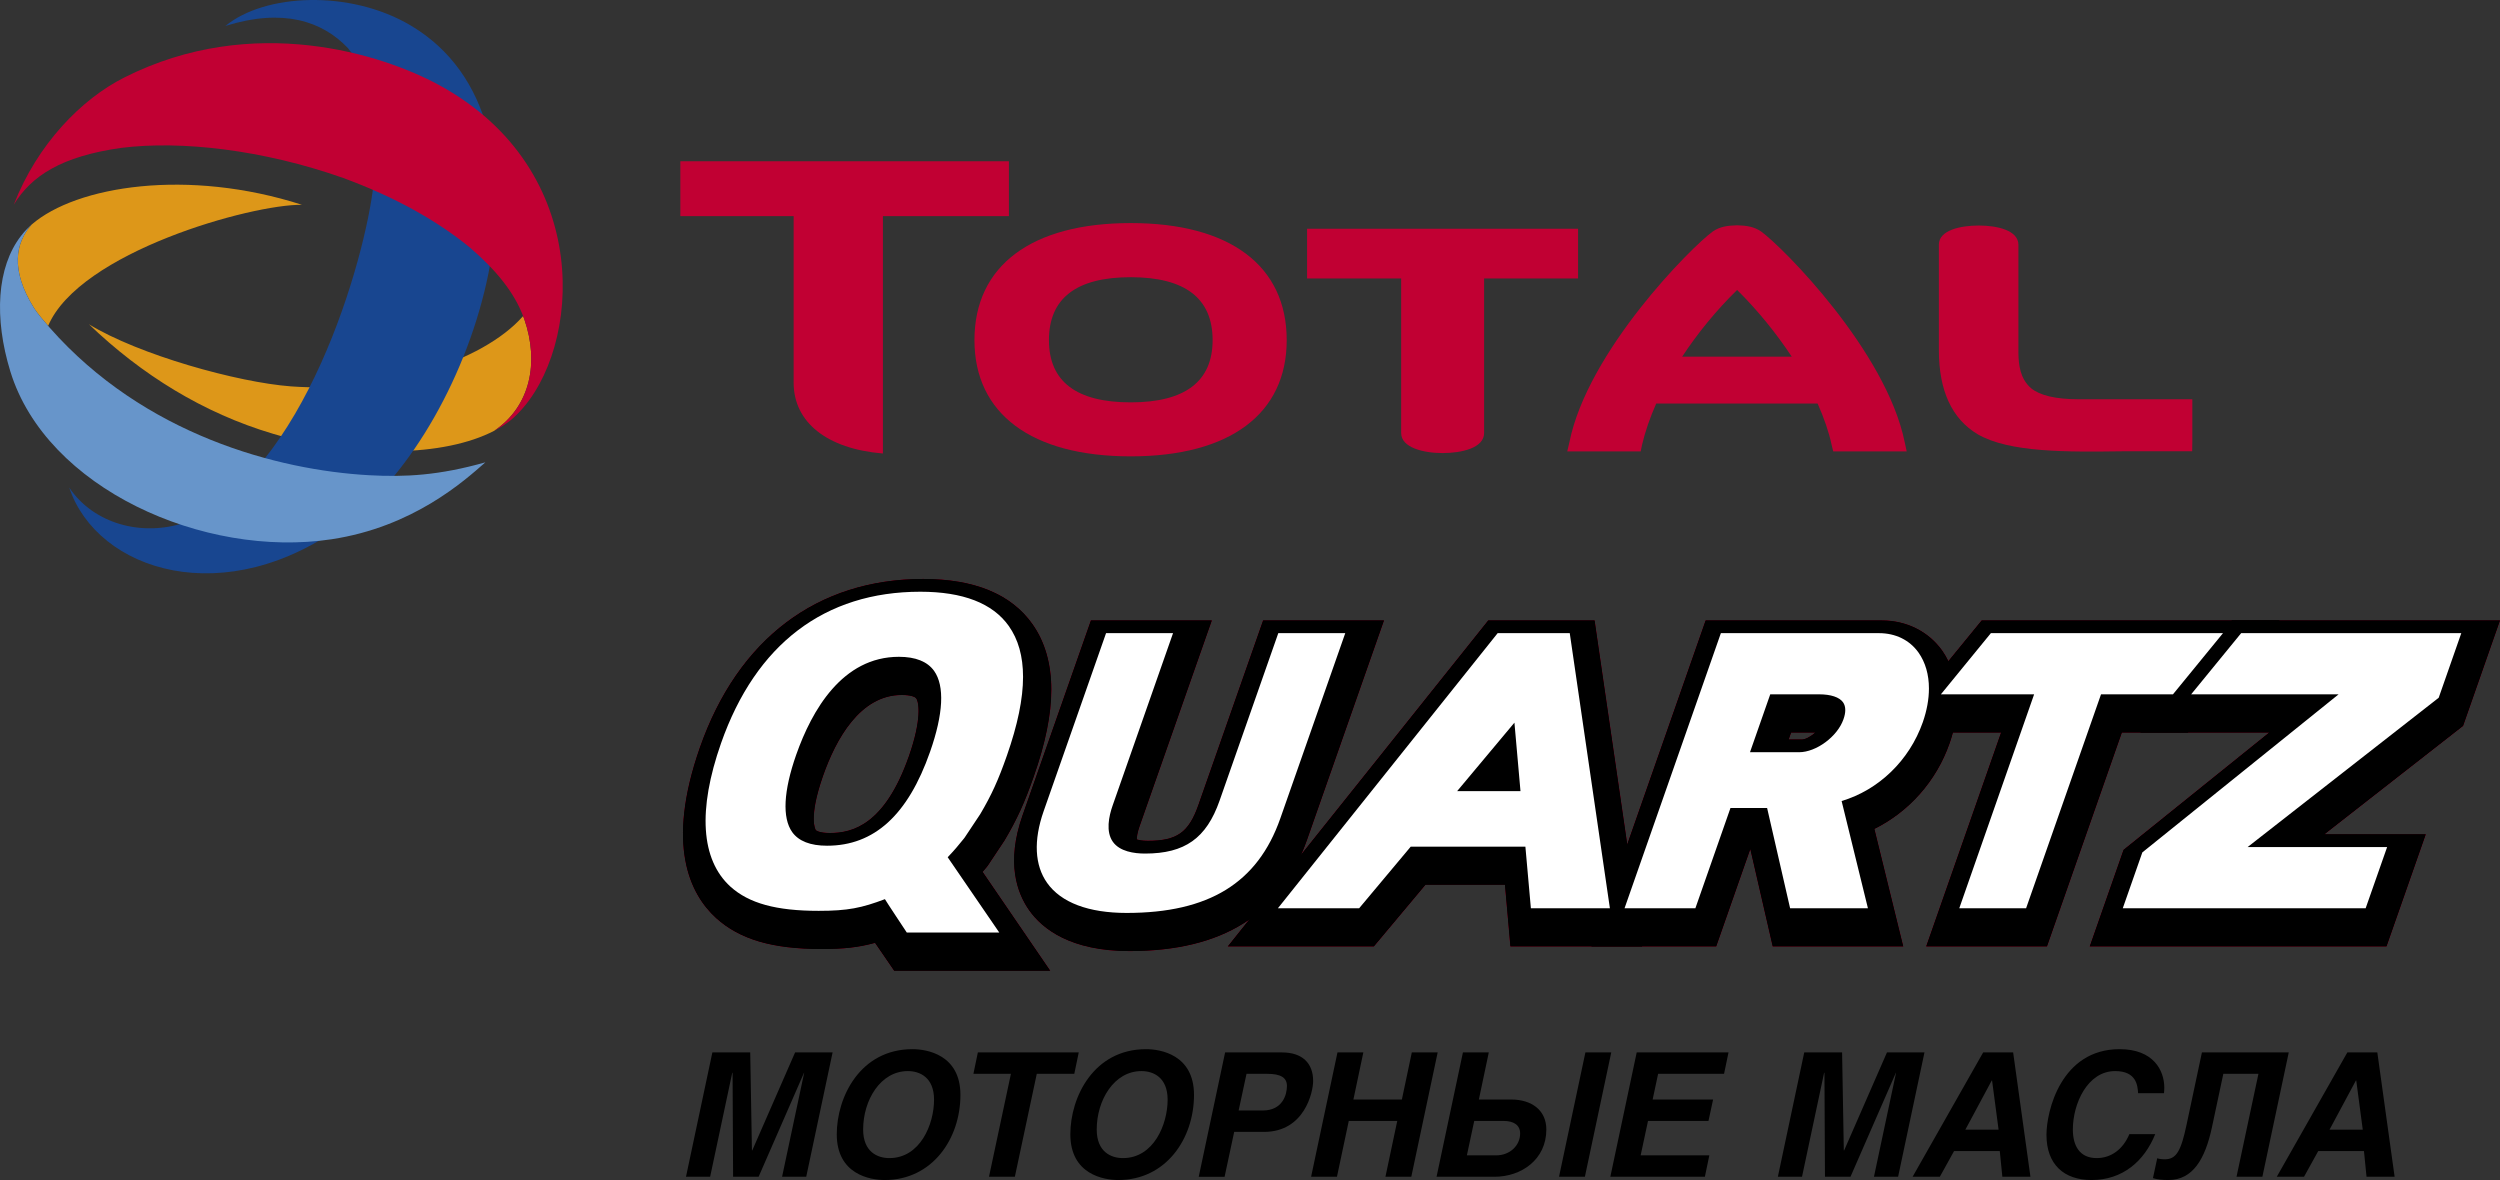 <?xml version="1.0" encoding="utf-8"?>
<!-- Generator: Adobe Illustrator 17.0.0, SVG Export Plug-In . SVG Version: 6.00 Build 0)  -->
<!DOCTYPE svg PUBLIC "-//W3C//DTD SVG 1.1//EN" "http://www.w3.org/Graphics/SVG/1.1/DTD/svg11.dtd">
<svg version="1.1" id="Слой_1" xmlns="http://www.w3.org/2000/svg" xmlns:xlink="http://www.w3.org/1999/xlink" x="0px" y="0px"
	 width="689.957px" height="325.666px" viewBox="0 0 689.957 325.666" enable-background="new 0 0 689.957 325.666"
	 xml:space="preserve">
<rect x="0" y="0" width="689.957" height="325.666" fill="#333333" stroke="none"/>
<g>
	<defs>
		<rect id="SVGID_1_" width="689.957" height="325.666"/>
	</defs>
	<clipPath id="SVGID_2_">
		<use xlink:href="#SVGID_1_"  overflow="visible"/>
	</clipPath>
	<path clip-path="url(#SVGID_2_)" fill="#C10033" d="M312.047,61.565c-27.387,0-43.115,11.774-43.115,32.306
		c0,20.309,15.728,32.075,43.115,32.075c27.401,0,43.062-11.766,43.062-32.075C355.109,73.339,339.448,61.565,312.047,61.565
		 M312.047,111.045c-14.974,0-22.557-5.75-22.557-17.174c0-11.57,7.583-17.368,22.557-17.368c14.977,0,22.612,5.798,22.612,17.368
		C334.659,105.295,327.024,111.045,312.047,111.045"/>
	<path clip-path="url(#SVGID_2_)" fill="#C10033" d="M360.731,63.131v13.727h25.964v42.647c0,4.051,6.186,5.535,11.441,5.535
		c5.244,0,11.452-1.404,11.452-5.535V76.858h25.93V63.131H360.731"/>
	<path clip-path="url(#SVGID_2_)" fill="#C10033" d="M573.666,110.189c-6.357,0-10.719-1.073-13.103-3.032
		c-3.083-2.64-3.438-6.528-3.516-9.51V67.566c0-4.018-5.895-5.325-10.937-5.325c-5.084,0-11.012,1.307-11.012,5.266v29.145
		c0,11.128,3.564,18.917,10.678,23.179c8.785,5.104,24.747,4.918,40.085,4.714h19.144l0.042-2.783v-11.573H573.666"/>
	<path clip-path="url(#SVGID_2_)" fill="#C10033" d="M219.03,105.621c0,10.87,9.144,18.266,24.639,19.537V59.657h34.775V44.515
		h-90.68v15.142h31.266V105.621"/>
	<path clip-path="url(#SVGID_2_)" fill="#C10033" d="M526.213,124.577l-0.535-2.488c-5.102-25.177-33.717-53.954-39.657-58.212
		c-1.91-1.302-3.954-1.636-6.607-1.7c-2.705,0.064-4.815,0.398-6.703,1.7c-5.902,4.258-34.555,33.035-39.588,58.212l-0.584,2.488
		h20.271l0.362-1.797c0.846-3.562,2.143-7.427,3.92-11.415h44.542c1.762,3.988,3.114,7.853,3.868,11.415l0.437,1.797H526.213
		 M464.248,98.438c4.26-6.485,9.418-12.796,15.166-18.416c5.678,5.62,10.79,11.931,15.082,18.416H464.248z"/>
	<path clip-path="url(#SVGID_2_)" fill="#DD9719" d="M144.735,88.204c-0.105-0.34-0.232-0.655-0.363-0.979
		c-11.317,12.908-39.086,21.264-64.076,19.408c-14.726-1.108-41.992-8.71-55.747-17.138c14.526,13.921,31.545,24.504,50.797,30.217
		c22.883,6.802,47.293,6.335,61.049-0.825C146.479,112.077,148.764,99.933,144.735,88.204"/>
	<path clip-path="url(#SVGID_2_)" fill="#184690" d="M113.258,6.978c45.062,26.589,18.249,110.293-17.598,137.167
		c-33.374,25.029-68.856,13.495-76.547-9.566c6.735,9.993,20.065,13.621,31.907,9.645c32.931-13.194,49.894-72.844,52.09-93.567
		c1.463-17.836-0.87-29.805-7.057-37.351c-7.09-7.494-17.965-11.125-33.859-6.137C73.141-1.813,96.557-2.882,113.258,6.978"/>
	<path clip-path="url(#SVGID_2_)" fill="#C10033" d="M138.473,117.701c0.158-0.105,0.363-0.228,0.545-0.348
		c0.017-0.016,0.055-0.04,0.084-0.058c0.926-0.612,1.843-1.29,2.695-2.069c0.391-0.371,0.791-0.741,1.176-1.155
		c17.537-17.787,21.256-67.235-21.922-90.666C105.672,15.068,69.93,3.39,34.285,21.398c-11.791,5.948-23.953,18.32-30.503,35.124
		c4.834-7.976,13.197-13.387,29.675-15.709c16.446-2.069,39.099,0.478,61.272,8.306c14.303,5.269,25.875,11.775,34.9,19.151
		c7.457,6.399,12.26,12.482,14.742,18.955c0.131,0.324,0.258,0.638,0.364,0.978c4.029,11.729,1.744,23.873-8.34,30.683
		c-0.012,0.01,0.014-0.009,0,0c0.465-0.249,0.928-0.498,1.437-0.798c0.079-0.039,0.127-0.08,0.202-0.121
		C138.164,117.884,138.315,117.8,138.473,117.701"/>
	<path clip-path="url(#SVGID_2_)" fill="#DD9719" d="M9.357,84.979c0.823,1.315,2.692,3.545,3.925,4.953
		c8.66-20.347,56.086-33.587,70.064-33.41c-31.42-10.116-62.22-5.286-74.608,5.453C4.245,66.984,2.836,74.499,9.357,84.979"/>
	<path clip-path="url(#SVGID_2_)" fill="#6795CA" d="M101.844,131.153c-25.248-1.414-62.037-11.143-88.082-40.665
		c-0.143-0.178-0.305-0.348-0.481-0.556c-1.232-1.408-3.101-3.638-3.924-4.953c-6.521-10.48-5.113-17.994-0.619-23.004H8.733
		c-0.803,0.726-1.803,1.66-2.936,3.127c-6.685,8.623-7.488,22.615-2.928,37.455c9.932,32.216,53.346,51.591,88.6,46.274
		c22.518-3.394,36.621-16.072,42.486-21.241C121.199,131.21,111.783,131.708,101.844,131.153"/>
	<path clip-path="url(#SVGID_2_)" fill="#C2002F" d="M193.151,206.299L193.151,206.299c-9.437,26.93-2.78,40.467,4.477,47.079
		c6.541,5.904,15.508,8.535,29.099,8.535c6.081,0,10.208-0.436,14.772-1.698c0.043,0.098,5.272,7.682,5.272,7.682h43.067
		c0,0-15.935-23.279-18.655-27.281c0.351-0.399,1.035-1.194,1.035-1.194l0.457-0.58l-0.071,0.09l4.669-7.031l0.078-0.133
		c3.341-5.662,5.423-10.207,7.936-17.394c3.273-9.303,4.857-17.182,4.857-24.065c0-7.123-1.752-13.213-5.224-18.103
		c-5.842-8.248-15.987-12.424-30.143-12.424C225.563,159.782,203.672,176.299,193.151,206.299 M224.583,225.937
		c0-2.263,0.525-5.966,2.559-11.788c3.577-10.191,10.254-22.344,21.732-22.344c2.293,0,3.639,0.468,3.971,0.926
		c0.829,1.176,1.477,6.017-2.002,15.935c-6.67,19.032-15.643,21.227-21.819,21.227c-2.687,0-3.734-0.607-3.885-0.83
		C225.128,229.049,224.583,228.245,224.583,225.937"/>
	<path clip-path="url(#SVGID_2_)" fill="#C2002F" d="M372.042,171.227h-23.448l-17.873,50.947
		c-2.657,7.567-5.905,9.873-13.933,9.873c-1.564,0-2.551-0.215-3.029-0.381c-0.007-0.037-0.016-0.046-0.016-0.084
		c0-0.619,0.147-1.76,0.737-3.466l19.963-56.889h-33.372l-18.895,53.848c-4.565,13.028-1.503,21.42,1.869,26.179
		c3.636,5.127,11.386,11.228,27.655,11.228c25.752,0,41.787-10.06,49.05-30.775l21.21-60.48H372.042z"/>
	<path clip-path="url(#SVGID_2_)" fill="#C2002F" d="M416.844,261.186h36.355l-13.117-89.959h-29.357l-71.872,89.959h40.316
		c0,0,6.427-7.668,14.23-17.006h21.94C416.162,253.565,416.844,261.186,416.844,261.186"/>
	<path clip-path="url(#SVGID_2_)" fill="#C2002F" d="M477.088,171.227h-6.365l-31.49,89.959h34.418c0,0,6.935-19.785,9.403-26.859
		c1.725,7.492,6.179,26.859,6.179,26.859h36.027c0,0-6.113-24.868-7.958-32.415c9.535-4.729,17.106-13.171,20.763-23.637
		c1.383-3.957,2.082-7.869,2.082-11.614c0-5.302-1.434-10.119-4.128-13.963c-3.771-5.289-9.843-8.33-16.669-8.33H477.088z
		 M501.002,202.161c-1.244,1.09-2.744,1.922-3.723,1.922h-3.636c0.289-0.817,0.353-0.959,0.676-1.922H501.002z"/>
	<path clip-path="url(#SVGID_2_)" fill="#C2002F" d="M614.288,171.227h-67.385l-25.29,30.934h30.652
		c-4.645,13.244-20.667,59.025-20.667,59.025h33.336c0,0,17.892-51.059,20.667-59.025h18.221l25.274-30.934H614.288z"/>
	<path clip-path="url(#SVGID_2_)" fill="#C2002F" d="M680.06,171.227h-64.081l-25.279,30.934h35.571
		c-15.806,12.72-40.208,32.382-40.208,32.382l-9.328,26.643h81.906l10.833-30.938H641.49c15.542-12.125,38.284-29.917,38.284-29.917
		l10.183-29.104H680.06z"/>
	<path clip-path="url(#SVGID_2_)" fill="#C2002F" d="M193.151,206.299L193.151,206.299c-9.437,26.93-2.78,40.467,4.477,47.079
		c6.541,5.904,15.508,8.535,29.099,8.535c6.081,0,10.208-0.436,14.772-1.698c0.043,0.098,5.272,7.682,5.272,7.682h43.067
		c0,0-15.935-23.279-18.655-27.281c0.351-0.399,1.035-1.194,1.035-1.194l0.457-0.58l-0.071,0.09l4.669-7.031l0.078-0.133
		c3.341-5.662,5.423-10.207,7.936-17.394c3.273-9.303,4.857-17.182,4.857-24.065c0-7.123-1.752-13.213-5.224-18.103
		c-5.842-8.248-15.987-12.424-30.143-12.424C225.563,159.782,203.672,176.299,193.151,206.299 M224.583,225.937
		c0-2.263,0.525-5.966,2.559-11.788c3.577-10.191,10.254-22.344,21.732-22.344c2.293,0,3.639,0.468,3.971,0.926
		c0.829,1.176,1.477,6.017-2.002,15.935c-6.67,19.032-15.643,21.227-21.819,21.227c-2.687,0-3.734-0.607-3.885-0.83
		C225.128,229.049,224.583,228.245,224.583,225.937"/>
	<path clip-path="url(#SVGID_2_)" fill="#C2002F" d="M372.042,171.227h-23.448l-17.873,50.947
		c-2.657,7.567-5.905,9.873-13.933,9.873c-1.564,0-2.551-0.215-3.029-0.381c-0.007-0.037-0.016-0.046-0.016-0.084
		c0-0.619,0.147-1.76,0.737-3.466l19.963-56.889h-33.372l-18.895,53.848c-4.565,13.028-1.503,21.42,1.869,26.179
		c3.636,5.127,11.386,11.228,27.655,11.228c25.752,0,41.787-10.06,49.05-30.775l21.21-60.48H372.042z"/>
	<path clip-path="url(#SVGID_2_)" fill="#C2002F" d="M416.844,261.186h36.355l-13.117-89.959h-29.357l-71.872,89.959h40.316
		c0,0,6.427-7.668,14.23-17.006h21.94C416.162,253.565,416.844,261.186,416.844,261.186"/>
	<path clip-path="url(#SVGID_2_)" fill="#C2002F" d="M477.088,171.227h-6.365l-31.49,89.959h34.418c0,0,6.935-19.785,9.403-26.859
		c1.725,7.492,6.179,26.859,6.179,26.859h36.027c0,0-6.113-24.868-7.958-32.415c9.535-4.729,17.106-13.171,20.763-23.637
		c1.383-3.957,2.082-7.869,2.082-11.614c0-5.302-1.434-10.119-4.128-13.963c-3.771-5.289-9.843-8.33-16.669-8.33H477.088z
		 M501.002,202.161c-1.244,1.09-2.744,1.922-3.723,1.922h-3.636c0.289-0.817,0.353-0.959,0.676-1.922H501.002z"/>
	<path clip-path="url(#SVGID_2_)" fill="#C2002F" d="M614.288,171.227h-67.385l-25.29,30.934h30.652
		c-4.645,13.244-20.667,59.025-20.667,59.025h33.336c0,0,17.892-51.059,20.667-59.025h18.221l25.274-30.934H614.288z"/>
	<path clip-path="url(#SVGID_2_)" fill="#C2002F" d="M680.06,171.227h-64.081l-25.279,30.934h35.571
		c-15.806,12.72-40.208,32.382-40.208,32.382l-9.328,26.643h81.906l10.833-30.938H641.49c15.542-12.125,38.284-29.917,38.284-29.917
		l10.183-29.104H680.06z"/>
	<path clip-path="url(#SVGID_2_)" fill="#C2002F" d="M198.998,205.109L198.998,205.109c-6.465,18.448-5.572,32.132,2.576,39.572
		c5.13,4.633,12.643,6.696,24.369,6.696c8.041,0,11.883-0.802,18.279-3.227c0.217,0.437,6.038,9.214,6.038,9.214h25.524
		c0,0-12.835-18.72-14.237-20.781c1.982-2.078,3.066-3.414,4.41-5.078l0.253-0.324c0.087-0.1,4.326-6.508,4.326-6.508
		c3.117-5.277,4.964-9.336,7.345-16.129c2.967-8.473,4.463-15.69,4.463-21.736c0-5.694-1.321-10.354-3.948-14.061
		c-4.447-6.267-12.648-9.441-24.39-9.441C227.611,163.306,208.604,177.753,198.998,205.109 M218.624,229.632
		c-2.774-3.932-2.403-11.303,1.107-21.313c4.338-12.341,12.765-27.052,28.356-27.052c4.612,0,7.874,1.322,9.712,3.894
		c2.949,4.155,2.551,11.872-1.115,22.319c-6.11,17.445-15.416,25.923-28.436,25.923
		C223.644,233.403,220.416,232.142,218.624,229.632"/>
	<path clip-path="url(#SVGID_2_)" fill="#C2002F" d="M368.519,174.739h-15.732l-16.212,46.246
		c-3.633,10.358-9.579,14.584-20.573,14.584c-3.004,0-6.969-0.566-8.871-3.248c-1.982-2.789-1.129-6.994-0.054-10.043l16.663-47.539
		h-18.487l-17.229,49.146c-2.823,8.069-2.487,14.918,0.973,19.795c3.834,5.409,11.416,8.274,21.924,8.274
		c22.702,0,36.175-8.285,42.421-26.078l17.927-51.137H368.519z"/>
	<path clip-path="url(#SVGID_2_)" fill="#C2002F" d="M476.308,174.739h-1.377l-26.584,75.924h19.549c0,0,8.848-25.301,9.686-27.676
		h10.107c0.619,2.708,6.35,27.676,6.35,27.676h21.476c0,0-6.49-26.436-7.262-29.598c10.198-3.039,18.696-11.162,22.411-21.756
		c1.129-3.239,1.689-6.388,1.689-9.298c0-3.803-0.967-7.203-2.861-9.892c-2.463-3.474-6.34-5.38-10.928-5.38H476.308z
		 M502.032,191.622c3.251,0,5.61,0.785,6.616,2.201c0.414,0.589,0.614,1.302,0.614,2.141c0,0.76-0.163,1.604-0.5,2.549
		c-1.651,4.754-7.504,9.088-12.254,9.088h-13.541c1.271-3.633,4.912-14.018,5.591-15.979H502.032z"/>
	<path clip-path="url(#SVGID_2_)" fill="#C2002F" d="M609.396,174.739h-59.949l-13.796,16.883h25.731
		c-1.654,4.748-20.656,59.041-20.656,59.041h18.441c0,0,19.799-56.541,20.678-59.041h19.856l13.806-16.883H609.396z"/>
	<path clip-path="url(#SVGID_2_)" fill="#C2002F" d="M676.533,174.739h-58.012l-13.801,16.883h40.691
		c-7.388,5.953-54.163,43.627-54.163,43.627l-5.399,15.414h67.03l5.926-16.889h-38.504c7.58-5.941,52.741-41.213,52.741-41.213
		l6.231-17.822H676.533z"/>
	<path clip-path="url(#SVGID_2_)" fill="#C2002F" d="M422.496,250.663h21.807l-11.078-75.922h-19.9l-60.647,75.922h22.425
		c0,0,6.378-7.608,14.232-17h31.646C421.823,243.064,422.496,250.663,422.496,250.663 M402.141,218.345
		c7.353-8.791,13.846-16.551,15.814-18.904c0.254,2.853,0.924,10.429,1.672,18.904H402.141z"/>
	<path clip-path="url(#SVGID_2_)" d="M193.151,206.299L193.151,206.299c-9.437,26.93-2.78,40.467,4.477,47.079
		c6.541,5.904,15.508,8.535,29.099,8.535c6.081,0,10.208-0.436,14.772-1.698c0.043,0.098,5.272,7.682,5.272,7.682h43.067
		c0,0-15.935-23.279-18.655-27.281c0.351-0.399,1.035-1.194,1.035-1.194l0.457-0.58l-0.071,0.09l4.669-7.031l0.078-0.133
		c3.341-5.662,5.423-10.207,7.936-17.394c3.273-9.303,4.857-17.182,4.857-24.065c0-7.123-1.752-13.213-5.224-18.103
		c-5.842-8.248-15.987-12.424-30.143-12.424C225.563,159.782,203.672,176.299,193.151,206.299 M224.583,225.937
		c0-2.263,0.525-5.966,2.559-11.788c3.577-10.191,10.254-22.344,21.732-22.344c2.293,0,3.639,0.468,3.971,0.926
		c0.829,1.176,1.477,6.017-2.002,15.935c-6.67,19.032-15.643,21.227-21.819,21.227c-2.687,0-3.734-0.607-3.885-0.83
		C225.128,229.049,224.583,228.245,224.583,225.937"/>
	<path clip-path="url(#SVGID_2_)" d="M372.042,171.227h-23.448l-17.873,50.947c-2.657,7.567-5.905,9.873-13.933,9.873
		c-1.564,0-2.551-0.215-3.029-0.381c-0.007-0.037-0.016-0.046-0.016-0.084c0-0.619,0.147-1.76,0.737-3.466l19.963-56.889h-33.372
		l-18.895,53.848c-4.565,13.028-1.503,21.42,1.869,26.179c3.636,5.127,11.386,11.228,27.655,11.228
		c25.752,0,41.787-10.06,49.05-30.775l21.21-60.48H372.042z"/>
	<path clip-path="url(#SVGID_2_)" d="M416.844,261.186h36.355l-13.117-89.959h-29.357l-71.872,89.959h40.316
		c0,0,6.427-7.668,14.23-17.006h21.94C416.162,253.565,416.844,261.186,416.844,261.186"/>
	<path clip-path="url(#SVGID_2_)" d="M477.088,171.227h-6.365l-31.49,89.959h34.418c0,0,6.935-19.785,9.403-26.859
		c1.725,7.492,6.179,26.859,6.179,26.859h36.027c0,0-6.113-24.868-7.958-32.415c9.535-4.729,17.106-13.171,20.763-23.637
		c1.383-3.957,2.082-7.869,2.082-11.614c0-5.302-1.434-10.119-4.128-13.963c-3.771-5.289-9.843-8.33-16.669-8.33H477.088z
		 M501.002,202.161c-1.244,1.09-2.744,1.922-3.723,1.922h-3.636c0.289-0.817,0.353-0.959,0.676-1.922H501.002z"/>
	<path clip-path="url(#SVGID_2_)" d="M614.288,171.227h-67.385l-25.29,30.934h30.652c-4.645,13.244-20.667,59.025-20.667,59.025
		h33.336c0,0,17.892-51.059,20.667-59.025h18.221l25.274-30.934H614.288z"/>
	<path clip-path="url(#SVGID_2_)" d="M680.06,171.227h-64.081l-25.279,30.934h35.571c-15.806,12.72-40.208,32.382-40.208,32.382
		l-9.328,26.643h81.906l10.833-30.938H641.49c15.542-12.125,38.284-29.917,38.284-29.917l10.183-29.104H680.06z"/>
	<path clip-path="url(#SVGID_2_)" d="M193.151,206.299L193.151,206.299c-9.437,26.93-2.78,40.467,4.477,47.079
		c6.541,5.904,15.508,8.535,29.099,8.535c6.081,0,10.208-0.436,14.772-1.698c0.043,0.098,5.272,7.682,5.272,7.682h43.067
		c0,0-15.935-23.279-18.655-27.281c0.351-0.399,1.035-1.194,1.035-1.194l0.457-0.58l-0.071,0.09l4.669-7.031l0.078-0.133
		c3.341-5.662,5.423-10.207,7.936-17.394c3.273-9.303,4.857-17.182,4.857-24.065c0-7.123-1.752-13.213-5.224-18.103
		c-5.842-8.248-15.987-12.424-30.143-12.424C225.563,159.782,203.672,176.299,193.151,206.299 M224.583,225.937
		c0-2.263,0.525-5.966,2.559-11.788c3.577-10.191,10.254-22.344,21.732-22.344c2.293,0,3.639,0.468,3.971,0.926
		c0.829,1.176,1.477,6.017-2.002,15.935c-6.67,19.032-15.643,21.227-21.819,21.227c-2.687,0-3.734-0.607-3.885-0.83
		C225.128,229.049,224.583,228.245,224.583,225.937"/>
	<path clip-path="url(#SVGID_2_)" d="M372.042,171.227h-23.448l-17.873,50.947c-2.657,7.567-5.905,9.873-13.933,9.873
		c-1.564,0-2.551-0.215-3.029-0.381c-0.007-0.037-0.016-0.046-0.016-0.084c0-0.619,0.147-1.76,0.737-3.466l19.963-56.889h-33.372
		l-18.895,53.848c-4.565,13.028-1.503,21.42,1.869,26.179c3.636,5.127,11.386,11.228,27.655,11.228
		c25.752,0,41.787-10.06,49.05-30.775l21.21-60.48H372.042z"/>
	<path clip-path="url(#SVGID_2_)" d="M416.844,261.186h36.355l-13.117-89.959h-29.357l-71.872,89.959h40.316
		c0,0,6.427-7.668,14.23-17.006h21.94C416.162,253.565,416.844,261.186,416.844,261.186"/>
	<path clip-path="url(#SVGID_2_)" d="M477.088,171.227h-6.365l-31.49,89.959h34.418c0,0,6.935-19.785,9.403-26.859
		c1.725,7.492,6.179,26.859,6.179,26.859h36.027c0,0-6.113-24.868-7.958-32.415c9.535-4.729,17.106-13.171,20.763-23.637
		c1.383-3.957,2.082-7.869,2.082-11.614c0-5.302-1.434-10.119-4.128-13.963c-3.771-5.289-9.843-8.33-16.669-8.33H477.088z
		 M501.002,202.161c-1.244,1.09-2.744,1.922-3.723,1.922h-3.636c0.289-0.817,0.353-0.959,0.676-1.922H501.002z"/>
	<path clip-path="url(#SVGID_2_)" d="M614.288,171.227h-67.385l-25.29,30.934h30.652c-4.645,13.244-20.667,59.025-20.667,59.025
		h33.336c0,0,17.892-51.059,20.667-59.025h18.221l25.274-30.934H614.288z"/>
	<path clip-path="url(#SVGID_2_)" d="M680.06,171.227h-64.081l-25.279,30.934h35.571c-15.806,12.72-40.208,32.382-40.208,32.382
		l-9.328,26.643h81.906l10.833-30.938H641.49c15.542-12.125,38.284-29.917,38.284-29.917l10.183-29.104H680.06z"/>
	<path clip-path="url(#SVGID_2_)" fill="#FFFFFF" d="M198.998,205.109L198.998,205.109c-6.465,18.448-5.572,32.132,2.576,39.572
		c5.13,4.633,12.643,6.696,24.369,6.696c8.041,0,11.883-0.802,18.279-3.227c0.217,0.437,6.038,9.214,6.038,9.214h25.524
		c0,0-12.835-18.72-14.237-20.781c1.982-2.078,3.066-3.414,4.41-5.078l0.253-0.324c0.087-0.1,4.326-6.508,4.326-6.508
		c3.117-5.277,4.964-9.336,7.345-16.129c2.967-8.473,4.463-15.69,4.463-21.736c0-5.694-1.321-10.354-3.948-14.061
		c-4.447-6.267-12.648-9.441-24.39-9.441C227.611,163.306,208.604,177.753,198.998,205.109 M218.624,229.632
		c-2.774-3.932-2.403-11.303,1.107-21.313c4.338-12.341,12.765-27.052,28.356-27.052c4.612,0,7.874,1.322,9.712,3.894
		c2.949,4.155,2.551,11.872-1.115,22.319c-6.11,17.445-15.416,25.923-28.436,25.923
		C223.644,233.403,220.416,232.142,218.624,229.632"/>
	<path clip-path="url(#SVGID_2_)" fill="#FFFFFF" d="M368.519,174.739h-15.732l-16.212,46.246
		c-3.633,10.358-9.579,14.584-20.573,14.584c-3.004,0-6.969-0.566-8.871-3.248c-1.982-2.789-1.129-6.994-0.054-10.043l16.663-47.539
		h-18.487l-17.229,49.146c-2.823,8.069-2.487,14.918,0.973,19.795c3.834,5.409,11.416,8.274,21.924,8.274
		c22.702,0,36.175-8.285,42.421-26.078l17.927-51.137H368.519z"/>
	<path clip-path="url(#SVGID_2_)" fill="#FFFFFF" d="M476.308,174.739h-1.377l-26.584,75.924h19.549c0,0,8.848-25.301,9.686-27.676
		h10.107c0.619,2.708,6.35,27.676,6.35,27.676h21.476c0,0-6.49-26.436-7.262-29.598c10.198-3.039,18.696-11.162,22.411-21.756
		c1.129-3.239,1.689-6.388,1.689-9.298c0-3.803-0.967-7.203-2.861-9.892c-2.463-3.474-6.34-5.38-10.928-5.38H476.308z
		 M502.032,191.622c3.251,0,5.61,0.785,6.616,2.201c0.414,0.589,0.614,1.302,0.614,2.141c0,0.76-0.163,1.604-0.5,2.549
		c-1.651,4.754-7.504,9.088-12.254,9.088h-13.541c1.271-3.633,4.912-14.018,5.591-15.979H502.032z"/>
	<path clip-path="url(#SVGID_2_)" fill="#FFFFFF" d="M609.396,174.739h-59.949l-13.796,16.883h25.731
		c-1.654,4.748-20.656,59.041-20.656,59.041h18.441c0,0,19.799-56.541,20.678-59.041h19.856l13.806-16.883H609.396z"/>
	<path clip-path="url(#SVGID_2_)" fill="#FFFFFF" d="M676.533,174.739h-58.012l-13.801,16.883h40.691
		c-7.388,5.953-54.163,43.627-54.163,43.627l-5.399,15.414h67.03l5.926-16.889h-38.504c7.58-5.941,52.741-41.213,52.741-41.213
		l6.231-17.822H676.533z"/>
	<path clip-path="url(#SVGID_2_)" fill="#FFFFFF" d="M422.496,250.663h21.807l-11.078-75.922h-19.9l-60.647,75.922h22.425
		c0,0,6.378-7.608,14.232-17h31.646C421.823,243.064,422.496,250.663,422.496,250.663 M402.141,218.345
		c7.353-8.791,13.846-16.551,15.814-18.904c0.254,2.853,0.924,10.429,1.672,18.904H402.141z"/>
	<polygon clip-path="url(#SVGID_2_)" points="207.048,290.449 207.521,317.487 207.615,317.487 219.433,290.449 229.784,290.449 
		222.505,324.767 215.84,324.767 221.938,296.075 221.89,296.075 209.364,324.767 202.321,324.767 202.179,296.075 202.085,296.075 
		195.987,324.767 189.322,324.767 196.602,290.449 	"/>
	<path clip-path="url(#SVGID_2_)" d="M230.933,313.044c0-10.305,6.476-23.493,20.893-23.493c3.971,0,13.236,1.513,13.236,12.622
		c0,12.1-7.753,23.493-20.894,23.493C240.198,325.666,230.933,324.152,230.933,313.044 M257.782,303.496
		c0-6.192-3.971-7.895-7.232-7.895c-7.563,0-12.337,8.037-12.337,16.12c0,6.192,3.97,7.894,7.232,7.894
		C253.953,319.615,257.782,310.303,257.782,303.496"/>
	<polygon clip-path="url(#SVGID_2_)" points="280.083,324.767 272.945,324.767 278.996,296.357 268.644,296.357 269.873,290.449 
		297.715,290.449 296.486,296.357 286.134,296.357 	"/>
	<path clip-path="url(#SVGID_2_)" d="M295.396,313.044c0-10.305,6.476-23.493,20.893-23.493c3.971,0,13.236,1.513,13.236,12.622
		c0,12.1-7.752,23.493-20.893,23.493C304.661,325.666,295.396,324.152,295.396,313.044 M322.245,303.496
		c0-6.192-3.97-7.895-7.232-7.895c-7.563,0-12.337,8.037-12.337,16.12c0,6.192,3.97,7.894,7.232,7.894
		C318.417,319.615,322.245,310.303,322.245,303.496"/>
	<path clip-path="url(#SVGID_2_)" d="M337.968,324.768h-7.139l7.28-34.318h15.694c5.577,0,8.602,2.931,8.602,7.893
		c0,3.026-2.363,14.04-13.566,14.04h-8.225L337.968,324.768z M341.843,306.475h6.665c5.483,0,6.665-4.397,6.665-6.761
		c0-2.315-1.701-3.356-5.435-3.356h-5.72L341.843,306.475z"/>
	<polygon clip-path="url(#SVGID_2_)" points="373.517,303.449 386.893,303.449 389.635,290.449 396.773,290.449 389.494,324.767 
		382.356,324.767 385.618,309.357 372.24,309.357 368.978,324.767 361.841,324.767 369.12,290.449 376.258,290.449 	"/>
	<path clip-path="url(#SVGID_2_)" d="M408.141,303.449h8.934c5.719,0,9.69,3.025,9.69,8.271c0,8.273-6.853,13.047-14.323,13.047
		h-15.977l7.279-34.318h7.138L408.141,303.449z M404.832,318.858h8.083c3.781,0,6.616-2.695,6.616-6.051
		c0-2.315-1.796-3.45-4.584-3.45h-8.083L404.832,318.858z M437.401,324.767h-7.139l7.281-34.318h7.136L437.401,324.767z"/>
	<polygon clip-path="url(#SVGID_2_)" points="477.041,290.449 475.811,296.357 457.613,296.357 456.101,303.449 472.786,303.449 
		471.51,309.357 454.824,309.357 452.792,318.858 471.747,318.858 470.518,324.767 444.425,324.767 451.704,290.449 	"/>
	<polygon clip-path="url(#SVGID_2_)" points="508.387,290.449 508.859,317.487 508.953,317.487 520.771,290.449 531.122,290.449 
		523.844,324.767 517.179,324.767 523.277,296.075 523.229,296.075 510.702,324.767 503.659,324.767 503.517,296.075 
		503.423,296.075 497.325,324.767 490.66,324.767 497.939,290.449 	"/>
	<path clip-path="url(#SVGID_2_)" d="M555.592,290.449l4.775,34.318h-7.752l-0.709-7.091h-12.621l-3.924,7.091h-7.516l19.476-34.318
		H555.592z M542.404,311.767h9.171l-1.797-13.565h-0.094L542.404,311.767z"/>
	<path clip-path="url(#SVGID_2_)" d="M590.08,301.699c-0.142-2.079-0.426-6.098-6.334-6.098c-7.658,0-11.676,9.029-11.676,16.119
		c0,4.444,1.843,7.895,6.572,7.895c3.969,0,7.278-2.411,9.027-6.618h7.139c-3.026,7.469-8.982,12.669-17.585,12.669
		c-7.563,0-12.433-4.255-12.433-12.48c0-6.523,4.019-23.635,20.185-23.635c9.312,0,12.338,5.815,12.338,10.683
		c0,0.521-0.048,1.134-0.095,1.465H590.08z"/>
	<path clip-path="url(#SVGID_2_)" d="M631.657,290.449l-7.278,34.318h-7.139l6.051-28.41H613.6l-3.12,14.654
		c-1.889,8.887-5.294,14.655-12.053,14.655c-1.607,0-3.073-0.143-4.253-0.521l1.18-5.483c0.378,0.141,1.135,0.284,2.08,0.284
		c3.215,0,4.492-2.27,6.05-9.69l4.208-19.807H631.657z"/>
	<path clip-path="url(#SVGID_2_)" d="M656.099,290.449l4.775,34.318h-7.752l-0.709-7.091h-12.621l-3.924,7.091h-7.516l19.475-34.318
		H656.099z M642.911,311.767h9.171l-1.797-13.565h-0.095L642.911,311.767z"/>
</g>
</svg>
